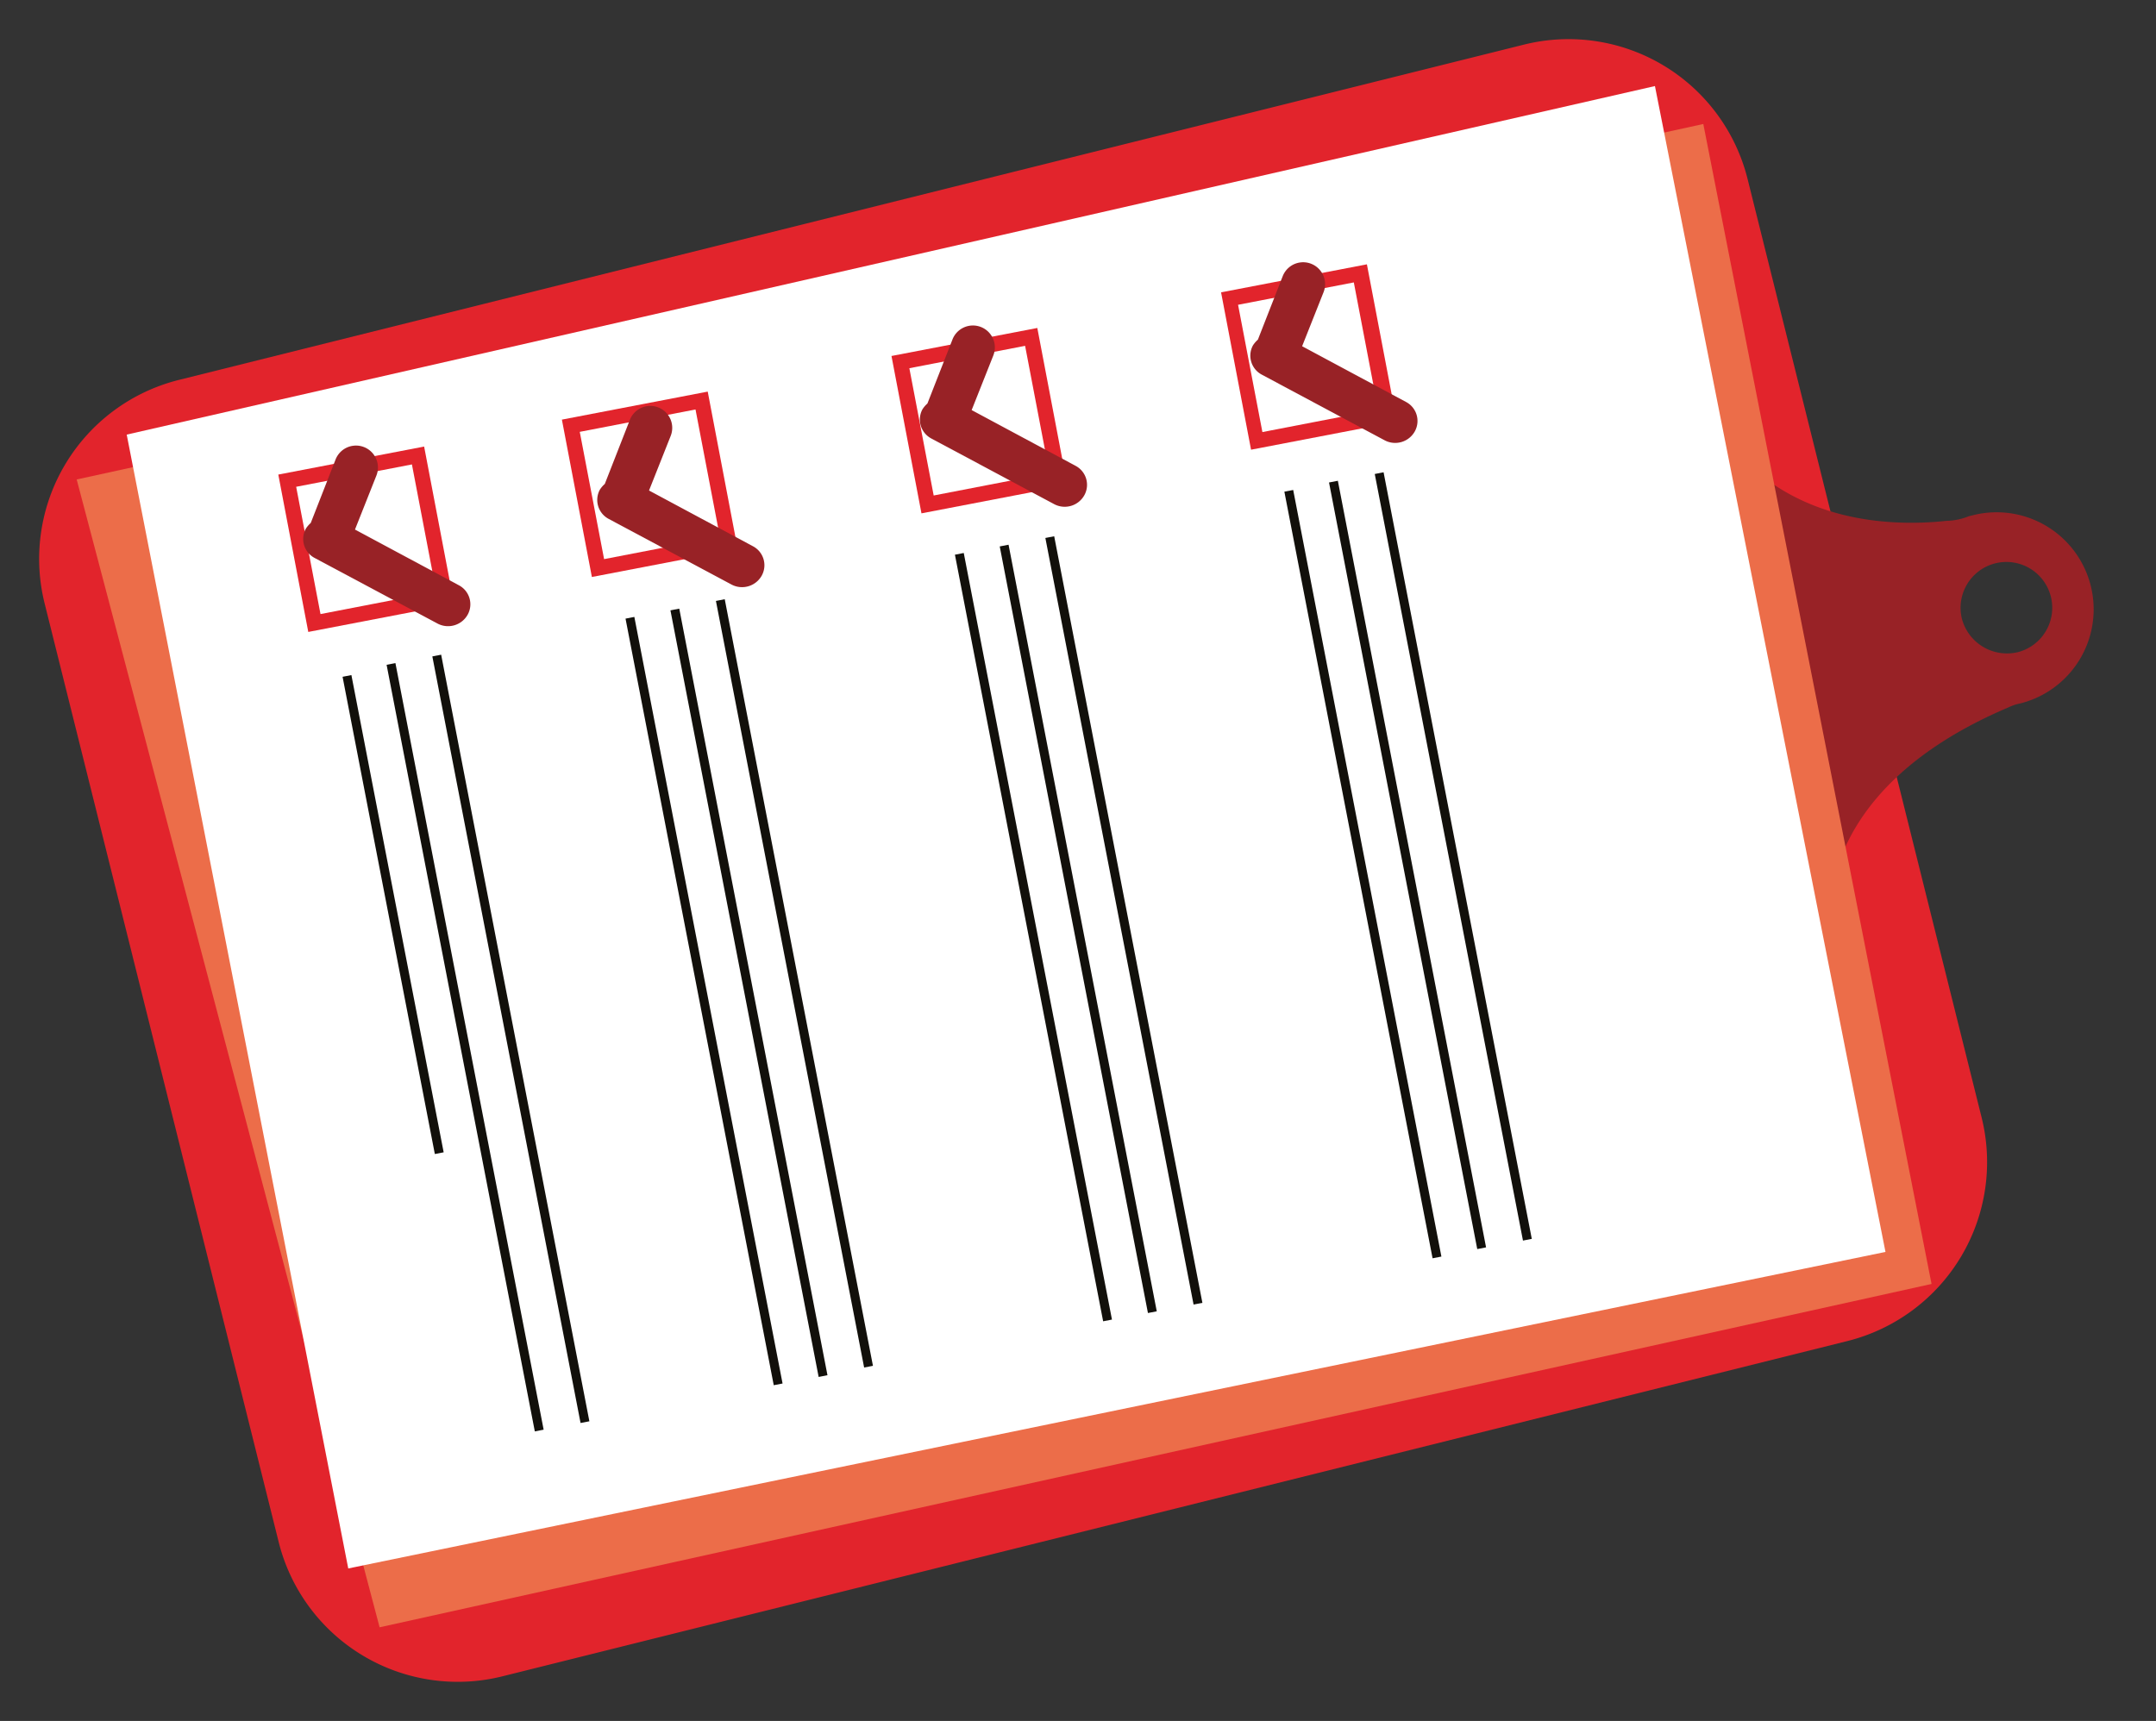 <svg xmlns="http://www.w3.org/2000/svg" width="731.822" height="584.274" viewBox="0 0 731.822 584.274"><rect x="0" y="0" width="731.822" height="584.274" fill="#333333" stroke="none"/><g transform="translate(-2872.387 -410.706)"><g transform="translate(3140.093 -2632.709) rotate(76)"><path d="M3419.179,977.372H3090.627a62.624,62.624,0,0,1-62.539-62.532V444.17a62.624,62.624,0,0,1,62.539-62.532h328.552a62.626,62.626,0,0,1,62.537,62.532V914.84a62.626,62.626,0,0,1-62.537,62.532Z" transform="translate(0.001 53.517)" fill="#e2242c"/><path d="M3167.91,400.685a15.557,15.557,0,1,1,15.557-15.557,15.835,15.835,0,0,1-15.557,15.557Zm32.944-8.236a16.039,16.039,0,0,1-.3-3.966h0a32.944,32.944,0,1,0-65.888,0v1.525a21.176,21.176,0,0,1-.3,7.626c-3.051,22.268-15.557,63.752-64.668,71.683h189.427c.61.3-46.67-3.05-58.262-76.869Z" transform="translate(85.314 0)" fill="#982226"/><path d="M3052.562,384.938l400.855,20.1L3439.08,944.373l-402.991,5.491,16.473-564.925Z" transform="translate(16.404 60.282)" fill="#ec6d49"/><path d="M3043.266,389.138l402.992,19.828-21.966,532.287-391.7-20.163,10.677-531.952Z" transform="translate(9.228 68.894)" fill="#fff"/><path d="M3052.179,470.793l43.925,2.44,2.136-39.96-43.925-2.44-2.135,39.96Zm48.806,7.626-54.3-3.05,2.745-50.331,54.3,3.05-2.745,50.331Z" transform="translate(38.137 142.502)" fill="#e2242c"/><path d="M3070.428,431.884l.162-3.047,264.7,14.151-.165,3.044-264.7-14.148Z" transform="translate(86.852 150.29)" fill="#12100b"/><path d="M3070.114,437.049l.162-3.047,264.7,14.151-.162,3.044-264.7-14.147Z" transform="translate(86.208 160.881)" fill="#12100b"/><path d="M3069.906,442.119l.164-3.047,264.7,14.151-.159,3.047-264.7-14.151Z" transform="translate(85.778 171.276)" fill="#12100b"/><path d="M3050.179,507.788l43.925,2.44,2.135-39.96-43.925-2.44-2.135,39.96Zm48.806,7.931-54.3-3.05,2.746-50.331,54.3,3.05-2.745,50.331Z" transform="translate(34.037 218.98)" fill="#e2242c"/><path d="M3068.469,469.171l.163-3.047,264.7,14.151-.164,3.047-264.7-14.151Z" transform="translate(82.837 226.742)" fill="#12100b"/><path d="M3068.156,474.326l.161-3.047,264.7,14.151-.162,3.047-264.7-14.151Z" transform="translate(82.192 237.312)" fill="#12100b"/><path d="M3067.842,479.386l.162-3.047,264.7,14.151-.164,3.044-264.7-14.148Z" transform="translate(81.549 247.687)" fill="#12100b"/><path d="M3048.179,545.088l43.925,2.44,2.136-39.96-43.926-2.44-2.135,39.96Zm48.806,7.931-54.3-3.05,2.745-50.331,54.3,3.05-2.745,50.331Z" transform="translate(29.936 295.458)" fill="#e2242c"/><path d="M3066.407,506.435l.162-3.044,264.7,14.151-.162,3.044-264.7-14.151Z" transform="translate(78.591 303.152)" fill="#12100b"/><path d="M3066.2,511.6l.166-3.047,264.693,14.151-.158,3.047L3066.2,511.6Z" transform="translate(78.163 313.743)" fill="#12100b"/><path d="M3065.884,516.671l.162-3.044,264.7,14.147-.165,3.044-264.7-14.147Z" transform="translate(77.52 324.141)" fill="#12100b"/><path d="M3046.479,577.188l43.925,2.44,2.135-39.96-43.925-2.44-2.135,39.959Zm48.806,7.931-54.3-3.05,2.746-50.331,54.3,3.05-2.745,50.331Z" transform="translate(26.45 361.274)" fill="#e2242c"/><path d="M3064.764,538.55l.159-3.047,264.7,14.148-.162,3.047-264.7-14.148Z" transform="translate(75.223 368.994)" fill="#12100b"/><path d="M3064.438,543.715l.162-3.047,264.7,14.147-.161,3.047-264.7-14.148Z" transform="translate(74.557 379.584)" fill="#12100b"/><path d="M3064.551,548.791l.159-3.047,164.793,8.81-.165,3.047-164.787-8.809Z" transform="translate(74.776 389.991)" fill="#12100b"/><path d="M3110.647,425.6a7.289,7.289,0,0,0-10.295.525l-.076.085L3073.432,455.8l-16.167-11.591a7.447,7.447,0,0,0-8.541,12.2l18.912,13.421a9.179,9.179,0,0,0,1.525,2.135,7.289,7.289,0,0,0,10.3-.528l.076-.082,31.724-35.079a7.63,7.63,0,0,0-.611-10.676Z" transform="translate(35.796 139.803)" fill="#982226"/><path d="M3108.646,463a7.291,7.291,0,0,0-10.294.525l-.076.085L3071.432,493.2l-16.167-11.591a7.447,7.447,0,1,0-8.54,12.2l18.912,13.422a9.173,9.173,0,0,0,1.526,2.135,7.289,7.289,0,0,0,10.295-.528l.076-.082,31.724-35.079a7.628,7.628,0,0,0-.61-10.676Z" transform="translate(31.695 216.487)" fill="#982226"/><path d="M3108.646,500a7.283,7.283,0,0,0-10.294.528.861.861,0,0,0-.076.082L3071.432,530.2l-16.167-11.591a7.447,7.447,0,1,0-8.54,12.2h0l18.912,13.421a9.175,9.175,0,0,0,1.526,2.135,7.286,7.286,0,0,0,10.295-.528l.076-.082,31.724-35.079a7.657,7.657,0,0,0-.61-10.676Z" transform="translate(31.695 292.35)" fill="#982226"/><path d="M3104.946,532.8a7.293,7.293,0,0,0-10.3.528c-.024.025-.049.055-.073.082L3067.731,563l-16.167-11.591a7.447,7.447,0,0,0-8.541,12.2l18.913,13.422a9.141,9.141,0,0,0,1.525,2.135,7.287,7.287,0,0,0,10.3-.528l.073-.082,31.723-35.11a7.625,7.625,0,0,0-.61-10.646Z" transform="translate(24.11 359.603)" fill="#982226"/></g></g></svg>